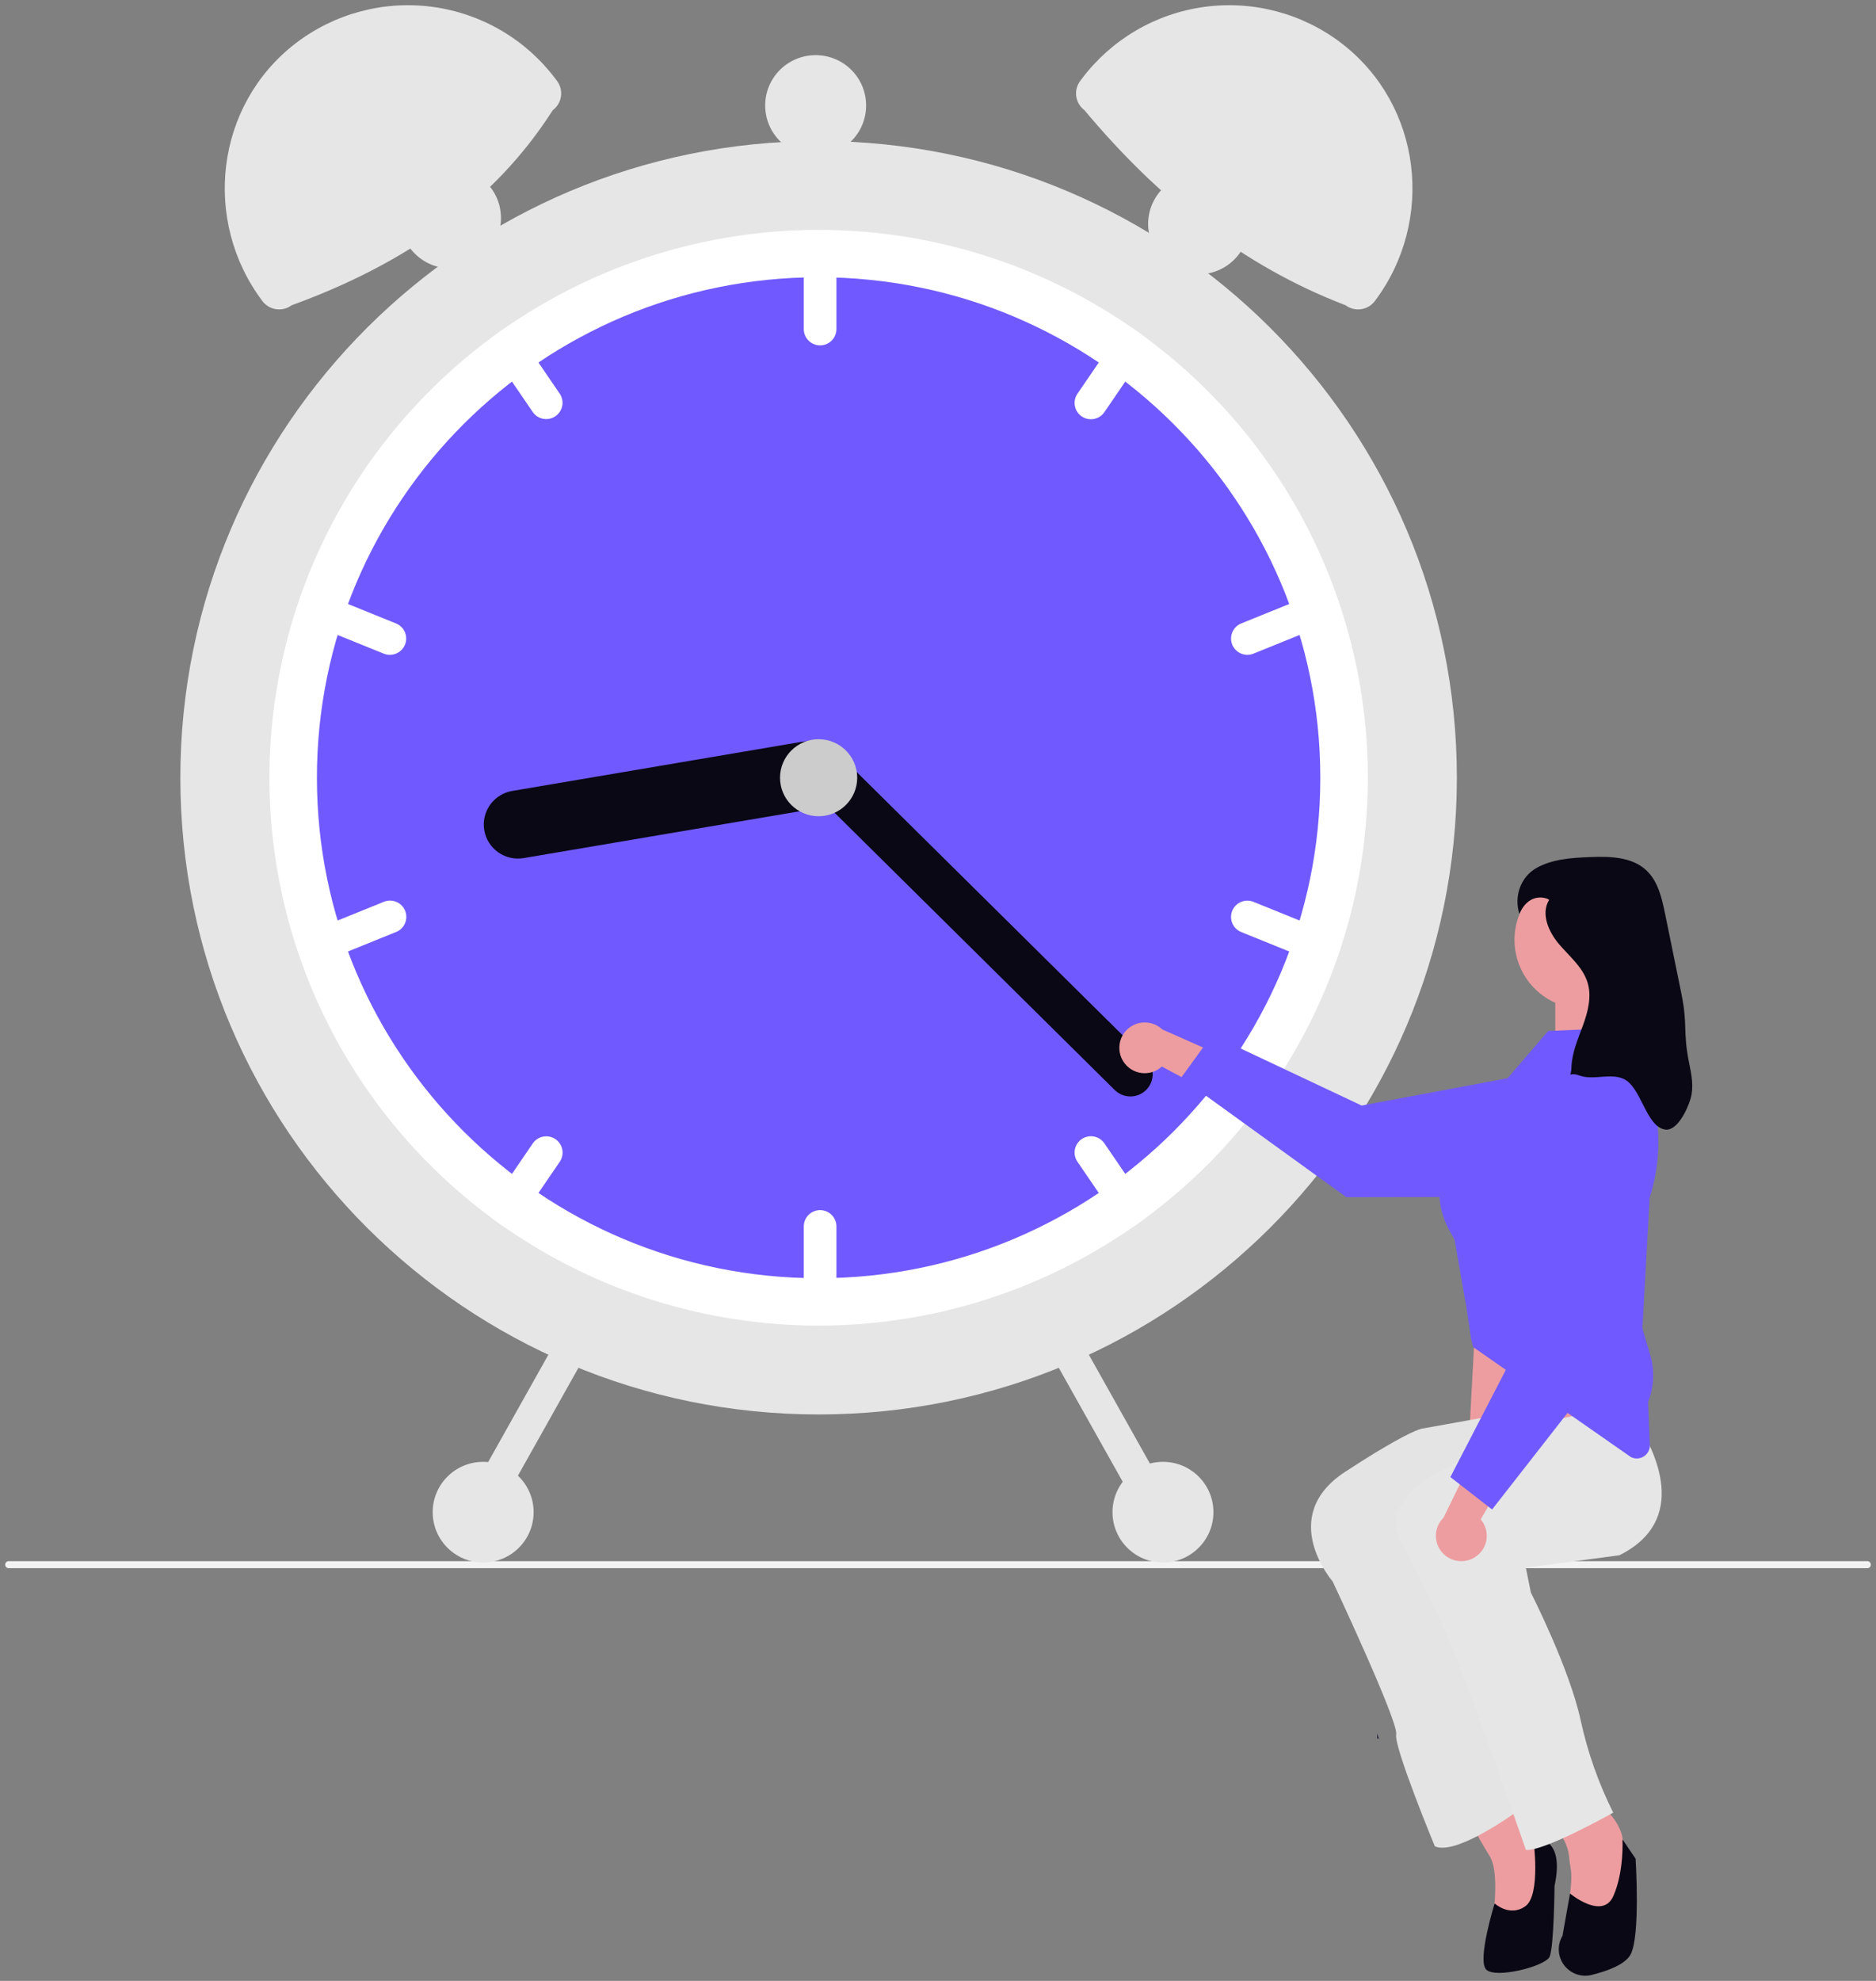 <svg width="180" height="190" viewBox="0 0 180 190" fill="none" xmlns="http://www.w3.org/2000/svg">
<rect x="0" y="0" width="180" height="190" fill="#808080" stroke="none"/>
<path d="M179.5 150.077C179.501 150.166 179.468 150.251 179.408 150.317C179.379 150.348 179.345 150.372 179.306 150.389C179.268 150.406 179.226 150.415 179.184 150.415H0.815C0.729 150.409 0.649 150.371 0.59 150.308C0.532 150.246 0.499 150.163 0.499 150.077C0.499 149.991 0.532 149.909 0.59 149.846C0.649 149.783 0.729 149.745 0.815 149.739H179.184C179.226 149.739 179.268 149.748 179.306 149.765C179.345 149.782 179.379 149.807 179.408 149.838C179.468 149.903 179.501 149.989 179.5 150.077Z" fill="#F2F2F2"/>
<path d="M78.545 135.668C112.366 135.668 139.784 108.326 139.784 74.597C139.784 40.869 112.366 13.527 78.545 13.527C44.723 13.527 17.305 40.869 17.305 74.597C17.305 108.326 44.723 135.668 78.545 135.668Z" fill="#E6E6E6"/>
<path d="M131.239 74.597C131.246 82.797 129.325 90.884 125.631 98.21C121.938 105.535 116.574 111.896 109.971 116.781C109.529 117.111 109.079 117.432 108.626 117.744C99.796 123.866 89.299 127.146 78.545 127.146C67.791 127.146 57.294 123.866 48.464 117.744C48.011 117.432 47.561 117.111 47.119 116.781C40.52 111.892 35.16 105.53 31.467 98.206C27.774 90.881 25.851 82.796 25.851 74.598C25.851 66.399 27.774 58.314 31.467 50.99C35.16 43.665 40.52 37.303 47.119 32.414C47.561 32.084 48.011 31.763 48.464 31.451C57.294 25.33 67.791 22.049 78.545 22.049C89.299 22.049 99.796 25.33 108.626 31.451C109.079 31.763 109.529 32.084 109.971 32.414C116.574 37.299 121.938 43.66 125.632 50.986C129.325 58.311 131.246 66.398 131.24 74.598L131.239 74.597Z" fill="white"/>
<path d="M78.545 122.601C105.13 122.601 126.682 101.109 126.682 74.597C126.682 48.085 105.13 26.593 78.545 26.593C51.959 26.593 30.408 48.085 30.408 74.597C30.408 101.109 51.959 122.601 78.545 122.601Z" fill="#705AFF"/>
<path d="M78.688 23.185C78.272 23.185 77.874 23.35 77.581 23.643C77.287 23.936 77.122 24.333 77.121 24.747V31.564C77.121 31.978 77.286 32.376 77.58 32.669C77.874 32.962 78.272 33.126 78.688 33.126C79.103 33.126 79.502 32.962 79.795 32.669C80.089 32.376 80.254 31.978 80.254 31.564V24.747C80.253 24.333 80.088 23.936 79.794 23.643C79.501 23.351 79.103 23.186 78.688 23.185V23.185Z" fill="white"/>
<path d="M109.971 32.413C109.529 32.084 109.079 31.763 108.626 31.451C108.355 31.433 108.083 31.486 107.838 31.605C107.593 31.724 107.384 31.905 107.231 32.129L103.383 37.762C103.265 37.931 103.183 38.123 103.14 38.324C103.097 38.525 103.094 38.733 103.132 38.936C103.17 39.138 103.248 39.331 103.361 39.503C103.473 39.676 103.62 39.824 103.79 39.94C103.961 40.056 104.153 40.137 104.355 40.179C104.557 40.22 104.766 40.222 104.969 40.183C105.171 40.144 105.364 40.065 105.537 39.951C105.709 39.838 105.857 39.691 105.972 39.52L109.82 33.888C109.966 33.674 110.057 33.427 110.083 33.17C110.11 32.912 110.071 32.652 109.971 32.413Z" fill="white"/>
<path d="M127.454 58.097C127.298 57.713 126.995 57.408 126.613 57.247C126.231 57.086 125.8 57.083 125.416 57.239L119.081 59.804C118.7 59.962 118.397 60.265 118.239 60.645C118.08 61.025 118.078 61.452 118.233 61.833C118.389 62.215 118.689 62.52 119.068 62.682C119.448 62.844 119.876 62.85 120.26 62.698L126.595 60.133C126.979 59.976 127.285 59.674 127.446 59.292C127.608 58.91 127.61 58.48 127.454 58.097Z" fill="white"/>
<path d="M53.707 37.762L49.859 32.129C49.706 31.905 49.496 31.724 49.252 31.605C49.007 31.486 48.735 31.433 48.463 31.451C48.01 31.763 47.56 32.084 47.119 32.413C47.019 32.652 46.98 32.912 47.007 33.17C47.033 33.427 47.123 33.674 47.27 33.888L51.118 39.52C51.353 39.86 51.713 40.093 52.12 40.169C52.526 40.244 52.947 40.157 53.289 39.924C53.631 39.692 53.867 39.334 53.945 38.929C54.023 38.524 53.938 38.105 53.707 37.762Z" fill="white"/>
<path d="M38.01 59.804L31.675 57.239C31.291 57.088 30.863 57.094 30.483 57.256C30.104 57.418 29.804 57.723 29.648 58.104C29.493 58.486 29.495 58.913 29.654 59.293C29.812 59.673 30.115 59.975 30.496 60.134L36.831 62.699C37.215 62.85 37.643 62.844 38.023 62.682C38.402 62.52 38.702 62.215 38.858 61.834C39.013 61.452 39.011 61.025 38.853 60.645C38.694 60.265 38.391 59.963 38.01 59.804Z" fill="white"/>
<path d="M78.688 116.068C78.272 116.069 77.874 116.234 77.581 116.527C77.287 116.82 77.122 117.217 77.121 117.631V124.448C77.121 124.862 77.286 125.259 77.58 125.552C77.874 125.845 78.272 126.01 78.688 126.01C79.103 126.01 79.502 125.845 79.795 125.552C80.089 125.259 80.254 124.862 80.254 124.448V117.631C80.253 117.217 80.088 116.82 79.794 116.527C79.501 116.234 79.103 116.069 78.688 116.068Z" fill="white"/>
<path d="M109.82 115.307L105.972 109.674C105.857 109.503 105.709 109.357 105.537 109.243C105.364 109.129 105.171 109.051 104.969 109.012C104.766 108.973 104.557 108.974 104.355 109.016C104.153 109.057 103.961 109.138 103.79 109.254C103.62 109.37 103.473 109.519 103.361 109.691C103.248 109.863 103.17 110.056 103.132 110.259C103.094 110.461 103.097 110.669 103.14 110.871C103.183 111.072 103.265 111.263 103.383 111.432L107.231 117.065C107.384 117.29 107.593 117.47 107.838 117.589C108.083 117.708 108.355 117.762 108.626 117.744C109.079 117.432 109.529 117.111 109.971 116.781C110.071 116.542 110.11 116.282 110.083 116.025C110.057 115.768 109.966 115.521 109.82 115.307Z" fill="white"/>
<path d="M126.594 89.061L120.259 86.496C119.875 86.345 119.447 86.351 119.067 86.513C118.688 86.675 118.388 86.98 118.232 87.361C118.077 87.742 118.079 88.169 118.238 88.55C118.396 88.93 118.699 89.232 119.08 89.391L125.415 91.956C125.799 92.107 126.227 92.101 126.607 91.939C126.986 91.777 127.286 91.472 127.442 91.091C127.597 90.709 127.595 90.282 127.437 89.902C127.278 89.522 126.975 89.22 126.594 89.061H126.594Z" fill="white"/>
<path d="M53.294 109.262C52.951 109.029 52.529 108.941 52.12 109.019C51.712 109.096 51.352 109.332 51.118 109.674L47.27 115.307C47.123 115.52 47.033 115.767 47.007 116.025C46.98 116.282 47.019 116.542 47.119 116.781C47.56 117.11 48.01 117.431 48.463 117.744C48.735 117.761 49.007 117.708 49.252 117.589C49.496 117.47 49.706 117.289 49.859 117.065L53.707 111.432C53.823 111.262 53.904 111.072 53.946 110.871C53.988 110.67 53.99 110.463 53.952 110.262C53.913 110.06 53.835 109.868 53.722 109.696C53.61 109.525 53.464 109.377 53.294 109.262Z" fill="white"/>
<path d="M38.87 87.353C38.714 86.97 38.411 86.664 38.029 86.504C37.647 86.343 37.216 86.34 36.832 86.496L30.497 89.061C30.304 89.136 30.129 89.25 29.98 89.394C29.832 89.537 29.714 89.709 29.632 89.899C29.551 90.089 29.508 90.293 29.506 90.499C29.504 90.706 29.543 90.91 29.621 91.102C29.699 91.293 29.814 91.467 29.96 91.613C30.106 91.76 30.279 91.876 30.47 91.956C30.661 92.035 30.866 92.076 31.073 92.076C31.28 92.076 31.485 92.035 31.676 91.955L38.011 89.39C38.395 89.233 38.702 88.931 38.863 88.549C39.024 88.167 39.027 87.737 38.871 87.354L38.87 87.353Z" fill="white"/>
<path d="M80.72 73.822C80.864 74.675 80.663 75.552 80.161 76.258C79.659 76.964 78.896 77.443 78.04 77.59L50.241 82.305C49.385 82.449 48.506 82.249 47.798 81.748C47.09 81.247 46.611 80.486 46.465 79.632C46.32 78.779 46.52 77.902 47.022 77.196C47.524 76.49 48.286 76.011 49.142 75.865L76.941 71.149C77.798 71.005 78.676 71.206 79.385 71.707C80.093 72.207 80.573 72.968 80.72 73.822Z" fill="#090814"/>
<path d="M109.978 104.537C109.579 104.937 109.037 105.163 108.47 105.166C107.904 105.168 107.36 104.946 106.957 104.549L77.031 74.94C76.636 74.54 76.415 74.001 76.415 73.44C76.416 72.879 76.639 72.341 77.035 71.942C77.432 71.544 77.97 71.318 78.532 71.313C79.095 71.307 79.637 71.524 80.041 71.915L109.967 101.524C110.368 101.922 110.595 102.463 110.597 103.028C110.6 103.592 110.377 104.135 109.978 104.537L109.978 104.537Z" fill="#090814"/>
<path d="M78.545 78.29C80.59 78.29 82.248 76.636 82.248 74.597C82.248 72.558 80.59 70.904 78.545 70.904C76.5 70.904 74.842 72.558 74.842 74.597C74.842 76.636 76.5 78.29 78.545 78.29Z" fill="#CCCCCC"/>
<path d="M53.039 10.567C47.355 19.478 38.683 25.392 27.988 29.277C27.777 29.435 27.536 29.55 27.28 29.615C27.025 29.68 26.759 29.694 26.497 29.657C26.236 29.619 25.984 29.531 25.757 29.397C25.53 29.262 25.332 29.085 25.174 28.874C19.364 21.139 20.675 10.084 28.343 4.173C30.197 2.746 32.316 1.701 34.578 1.098C36.84 0.495 39.2 0.346 41.52 0.66C43.84 0.974 46.075 1.744 48.094 2.926C50.114 4.108 51.877 5.679 53.283 7.546L53.444 7.76C53.602 7.971 53.717 8.211 53.782 8.466C53.848 8.721 53.862 8.986 53.825 9.247C53.787 9.508 53.698 9.758 53.564 9.985C53.429 10.211 53.251 10.409 53.04 10.567L53.039 10.567Z" fill="#E6E6E6"/>
<path d="M103.807 7.546C105.213 5.679 106.977 4.108 108.996 2.926C111.015 1.744 113.25 0.974 115.57 0.66C117.89 0.346 120.25 0.495 122.512 1.098C124.774 1.701 126.893 2.746 128.747 4.173C136.414 10.084 137.726 21.139 131.916 28.874C131.758 29.085 131.56 29.262 131.333 29.397C131.105 29.531 130.854 29.619 130.593 29.657C130.331 29.694 130.065 29.68 129.809 29.615C129.553 29.549 129.313 29.435 129.102 29.277C119.173 25.486 111.031 18.926 104.05 10.566C103.839 10.409 103.661 10.211 103.526 9.984C103.392 9.758 103.303 9.507 103.266 9.247C103.228 8.986 103.242 8.72 103.308 8.465C103.373 8.21 103.488 7.97 103.647 7.76L103.807 7.546Z" fill="#E6E6E6"/>
<path d="M101.315 127.506C100.953 127.709 100.687 128.047 100.574 128.445C100.461 128.844 100.511 129.271 100.713 129.633L109.754 145.745C109.958 146.104 110.297 146.368 110.695 146.48C111.094 146.591 111.521 146.54 111.883 146.339C112.244 146.137 112.511 145.801 112.624 145.403C112.738 145.006 112.689 144.58 112.488 144.219L103.447 128.107C103.244 127.746 102.905 127.48 102.505 127.368C102.106 127.255 101.678 127.305 101.315 127.506Z" fill="#E6E6E6"/>
<path d="M53.642 128.107L44.601 144.219C44.398 144.581 44.347 145.008 44.46 145.407C44.573 145.805 44.84 146.143 45.203 146.345C45.566 146.548 45.994 146.598 46.394 146.485C46.794 146.373 47.132 146.106 47.335 145.745L56.376 129.633C56.477 129.454 56.541 129.257 56.565 129.053C56.589 128.849 56.572 128.643 56.517 128.445C56.461 128.248 56.366 128.063 56.239 127.902C56.111 127.741 55.953 127.607 55.774 127.507C55.594 127.406 55.397 127.342 55.193 127.318C54.988 127.294 54.781 127.311 54.583 127.366C54.385 127.422 54.2 127.516 54.039 127.643C53.877 127.77 53.742 127.928 53.642 128.107Z" fill="#E6E6E6"/>
<path d="M111.585 149.87C114.26 149.87 116.428 147.708 116.428 145.041C116.428 142.374 114.26 140.212 111.585 140.212C108.911 140.212 106.743 142.374 106.743 145.041C106.743 147.708 108.911 149.87 111.585 149.87Z" fill="#E6E6E6"/>
<path d="M115.003 26.309C117.678 26.309 119.846 24.147 119.846 21.48C119.846 18.813 117.678 16.651 115.003 16.651C112.329 16.651 110.161 18.813 110.161 21.48C110.161 24.147 112.329 26.309 115.003 26.309Z" fill="#E6E6E6"/>
<path d="M78.26 14.947C80.935 14.947 83.103 12.785 83.103 10.118C83.103 7.451 80.935 5.289 78.26 5.289C75.586 5.289 73.418 7.451 73.418 10.118C73.418 12.785 75.586 14.947 78.26 14.947Z" fill="#E6E6E6"/>
<path d="M43.225 25.741C45.899 25.741 48.067 23.579 48.067 20.912C48.067 18.245 45.899 16.083 43.225 16.083C40.551 16.083 38.383 18.245 38.383 20.912C38.383 23.579 40.551 25.741 43.225 25.741Z" fill="#E6E6E6"/>
<path d="M46.358 149.87C49.033 149.87 51.201 147.708 51.201 145.041C51.201 142.374 49.033 140.212 46.358 140.212C43.684 140.212 41.516 142.374 41.516 145.041C41.516 147.708 43.684 149.87 46.358 149.87Z" fill="#E6E6E6"/>
<path d="M132.127 166.269L132.318 166.751H132.127V166.269Z" fill="#2F2E41"/>
<path d="M154.537 94.749H149.227V105.03H154.537V94.749Z" fill="#ED9DA0"/>
<path d="M145.314 90.15C145.314 91.459 145.704 92.74 146.433 93.829C147.163 94.917 148.2 95.766 149.413 96.267C150.627 96.768 151.962 96.9 153.25 96.644C154.538 96.389 155.721 95.758 156.649 94.832C157.578 93.906 158.21 92.726 158.467 91.442C158.723 90.157 158.591 88.826 158.089 87.616C157.586 86.406 156.735 85.372 155.643 84.644C154.552 83.917 153.268 83.528 151.955 83.528C151.083 83.528 150.219 83.7 149.414 84.032C148.608 84.365 147.876 84.853 147.259 85.468C146.643 86.082 146.154 86.812 145.82 87.616C145.486 88.419 145.314 89.28 145.314 90.15Z" fill="#ED9DA0"/>
<path d="M141.6 126.01H154.596V140.307L140.919 138.616L141.6 126.01Z" fill="#ED9DA0"/>
<path d="M140.665 173.986C140.665 173.986 141.218 175.09 141.974 176.416C142.27 176.938 142.6 177.499 142.938 178.04C144.135 179.949 142.938 186.031 142.938 186.031L145.557 186.388L148.175 185.083L148.654 180.67V177.444L145.669 174.114L144.36 172.673L140.665 173.986Z" fill="#ED9DA0"/>
<path d="M127.863 151.681C127.863 151.681 134.202 165.158 133.962 166.351C133.721 167.544 137.669 177.086 137.669 177.086C138.57 177.509 140.225 176.901 141.786 176.094C142.963 175.468 144.1 174.77 145.19 174.005L145.42 173.843L145.559 173.743L135.153 144.999L144.36 138.264L145.041 137.766L149.157 134.736L136.588 137.003C136.588 137.003 136.151 136.948 133.839 138.238C132.728 138.857 131.186 139.784 129.054 141.178C122.485 145.479 127.863 151.681 127.863 151.681Z" fill="#E6E6E6"/>
<g opacity="0.01">
<path d="M127.862 151.681C127.862 151.681 134.202 165.158 133.961 166.351C133.72 167.544 137.668 177.086 137.668 177.086C138.569 177.509 140.224 176.901 141.785 176.094C142.962 175.468 144.099 174.77 145.189 174.005L145.419 173.843L145.558 173.743L135.152 144.999L144.359 138.264L145.04 137.766L149.156 134.736L136.587 137.003C136.587 137.003 136.15 136.948 133.838 138.238C132.727 138.857 131.185 139.784 129.053 141.178C122.484 145.479 127.862 151.681 127.862 151.681Z" fill="#090814"/>
</g>
<path d="M147.122 176.371C147.122 176.371 150.233 175.893 149.154 180.904C149.154 180.904 149.107 186.779 148.675 187.693C148.242 188.607 143.411 189.839 142.576 188.886C141.741 187.933 143.409 182.569 143.409 182.569C143.409 182.569 144.857 183.909 146.363 182.831C147.87 181.753 147.122 176.371 147.122 176.371Z" fill="#090814"/>
<path d="M149.277 175.417C149.616 175.739 149.893 176.122 150.091 176.545C150.339 177.024 150.496 177.545 150.555 178.08C150.586 178.487 150.652 178.892 150.719 179.295C151.017 180.995 149.873 186.032 149.873 186.032L154.419 186.748L156.092 184.959L156.45 181.024C156.004 179.675 155.762 178.267 155.733 176.846C155.733 175.82 155.209 174.903 154.686 174.235C154.331 173.789 153.924 173.386 153.473 173.036C153.473 173.036 148.319 174.581 149.277 175.417Z" fill="#ED9DA0"/>
<path d="M134.565 148.103C134.565 148.103 137.553 153.71 139.47 158.361C140.727 161.416 143.324 168.691 144.969 173.323L145.21 174.008C145.933 176.057 146.414 177.444 146.414 177.444C146.733 177.446 147.05 177.399 147.354 177.306C147.637 177.23 147.954 177.128 148.292 177.002L148.671 176.858C149.048 176.712 149.457 176.542 149.847 176.365C151.748 175.519 153.775 174.417 154.509 174.015L154.787 173.861C153.384 171.057 152.337 168.089 151.669 165.027C150.593 160.019 146.885 152.754 146.885 152.754L146.405 150.368L155.376 149.174C162.135 145.806 158.851 139.165 156.921 136.217C156.592 135.705 156.237 135.211 155.856 134.736L148.678 136.303C148.678 136.303 147.547 136.663 145.033 137.773L143.878 138.296C142.469 138.94 140.736 139.771 138.641 140.836C131.577 144.398 134.565 148.103 134.565 148.103Z" fill="#E6E6E6"/>
<path d="M149.919 185.675C149.663 186.105 149.541 186.6 149.567 187.1C149.593 187.599 149.767 188.079 150.067 188.48C150.366 188.881 150.778 189.185 151.25 189.353C151.722 189.521 152.234 189.546 152.72 189.424C154.189 189.061 155.93 188.44 156.454 187.462C157.41 185.673 156.933 178.278 156.933 178.278L155.676 176.429C155.676 176.429 155.84 179.504 154.802 181.853C153.764 184.203 150.642 181.618 150.642 181.618L149.919 185.675Z" fill="#090814"/>
<path d="M107.787 101.821C107.978 102.119 108.232 102.372 108.532 102.561C108.831 102.751 109.169 102.872 109.52 102.918C109.872 102.963 110.229 102.931 110.567 102.824C110.905 102.717 111.215 102.537 111.476 102.297L119.075 106.357L118.667 101.909L111.514 98.735C111.081 98.326 110.512 98.09 109.916 98.071C109.32 98.051 108.738 98.251 108.279 98.63C107.82 99.01 107.517 99.545 107.427 100.133C107.336 100.721 107.465 101.321 107.789 101.821H107.787Z" fill="#ED9DA0"/>
<path d="M113.323 103.373L116.301 99.274L130.645 106.037L148.495 102.697C149.377 102.532 150.285 102.562 151.154 102.786C152.023 103.01 152.832 103.423 153.524 103.994C154.215 104.565 154.772 105.281 155.154 106.09C155.537 106.9 155.736 107.784 155.738 108.679C155.739 110.296 155.097 111.848 153.953 112.993C152.808 114.139 151.255 114.785 149.634 114.789L129.178 114.827L113.323 103.373Z" fill="#705AFF"/>
<path d="M157.05 139.89C156.847 139.889 156.647 139.84 156.468 139.746L141.345 129.201L141.136 128.35L140.744 125.66L139.565 118.907C139.533 118.84 139.468 118.729 139.393 118.604C138.628 117.311 136.3 113.376 140.744 107.957L148.546 98.885L155.243 98.598L155.32 98.694C157.11 100.935 158.318 103.583 158.836 106.403C159.353 109.222 159.164 112.125 158.285 114.853L157.587 127.413L158.335 129.949C158.773 131.44 158.7 133.033 158.13 134.478L158.301 138.586C158.308 138.754 158.281 138.922 158.221 139.079C158.161 139.237 158.07 139.381 157.953 139.503C157.836 139.624 157.696 139.721 157.541 139.788C157.386 139.854 157.219 139.889 157.05 139.89Z" fill="#705AFF"/>
<path d="M141.463 149.394C141.768 149.214 142.03 148.969 142.231 148.678C142.431 148.386 142.565 148.054 142.623 147.705C142.68 147.356 142.661 146.999 142.565 146.658C142.469 146.317 142.3 146.002 142.069 145.734L146.402 138.304L141.929 138.555L138.5 145.573C138.074 145.991 137.817 146.549 137.776 147.143C137.736 147.737 137.915 148.325 138.28 148.796C138.645 149.267 139.171 149.588 139.757 149.698C140.344 149.809 140.951 149.701 141.463 149.395V149.394Z" fill="#ED9DA0"/>
<path d="M143.165 144.784L139.161 141.674L146.437 127.613L143.711 109.708C143.576 108.823 143.638 107.919 143.893 107.06C144.148 106.202 144.589 105.41 145.185 104.741C145.782 104.072 146.518 103.542 147.343 103.188C148.168 102.835 149.061 102.667 149.958 102.697C151.579 102.752 153.111 103.445 154.219 104.626C155.327 105.806 155.921 107.377 155.869 108.993L155.196 129.381L143.165 144.784Z" fill="#705AFF"/>
<path d="M148.639 86.31C147.823 87.629 148.575 89.367 149.58 90.55C150.585 91.733 151.88 92.771 152.329 94.255C152.731 95.587 152.365 97.021 151.892 98.328C151.419 99.635 150.831 100.939 150.782 102.328C150.733 103.717 150.253 102.694 151.565 103.163C152.911 103.644 154.503 102.888 155.8 103.49C157.489 104.274 157.924 108.061 159.765 108.342C160.899 108.515 161.897 106.461 162.213 105.362C162.529 104.263 162.302 103.09 162.073 101.97C161.445 98.901 161.957 98.388 161.33 95.319L159.764 87.657C159.453 86.133 159.083 84.502 157.934 83.449C156.53 82.162 154.413 82.132 152.508 82.209C150.757 82.279 148.936 82.399 147.412 83.26C145.889 84.122 145.257 85.991 145.783 87.657C146.275 86.484 147.261 85.79 148.466 86.203" fill="#090814"/>
</svg>
